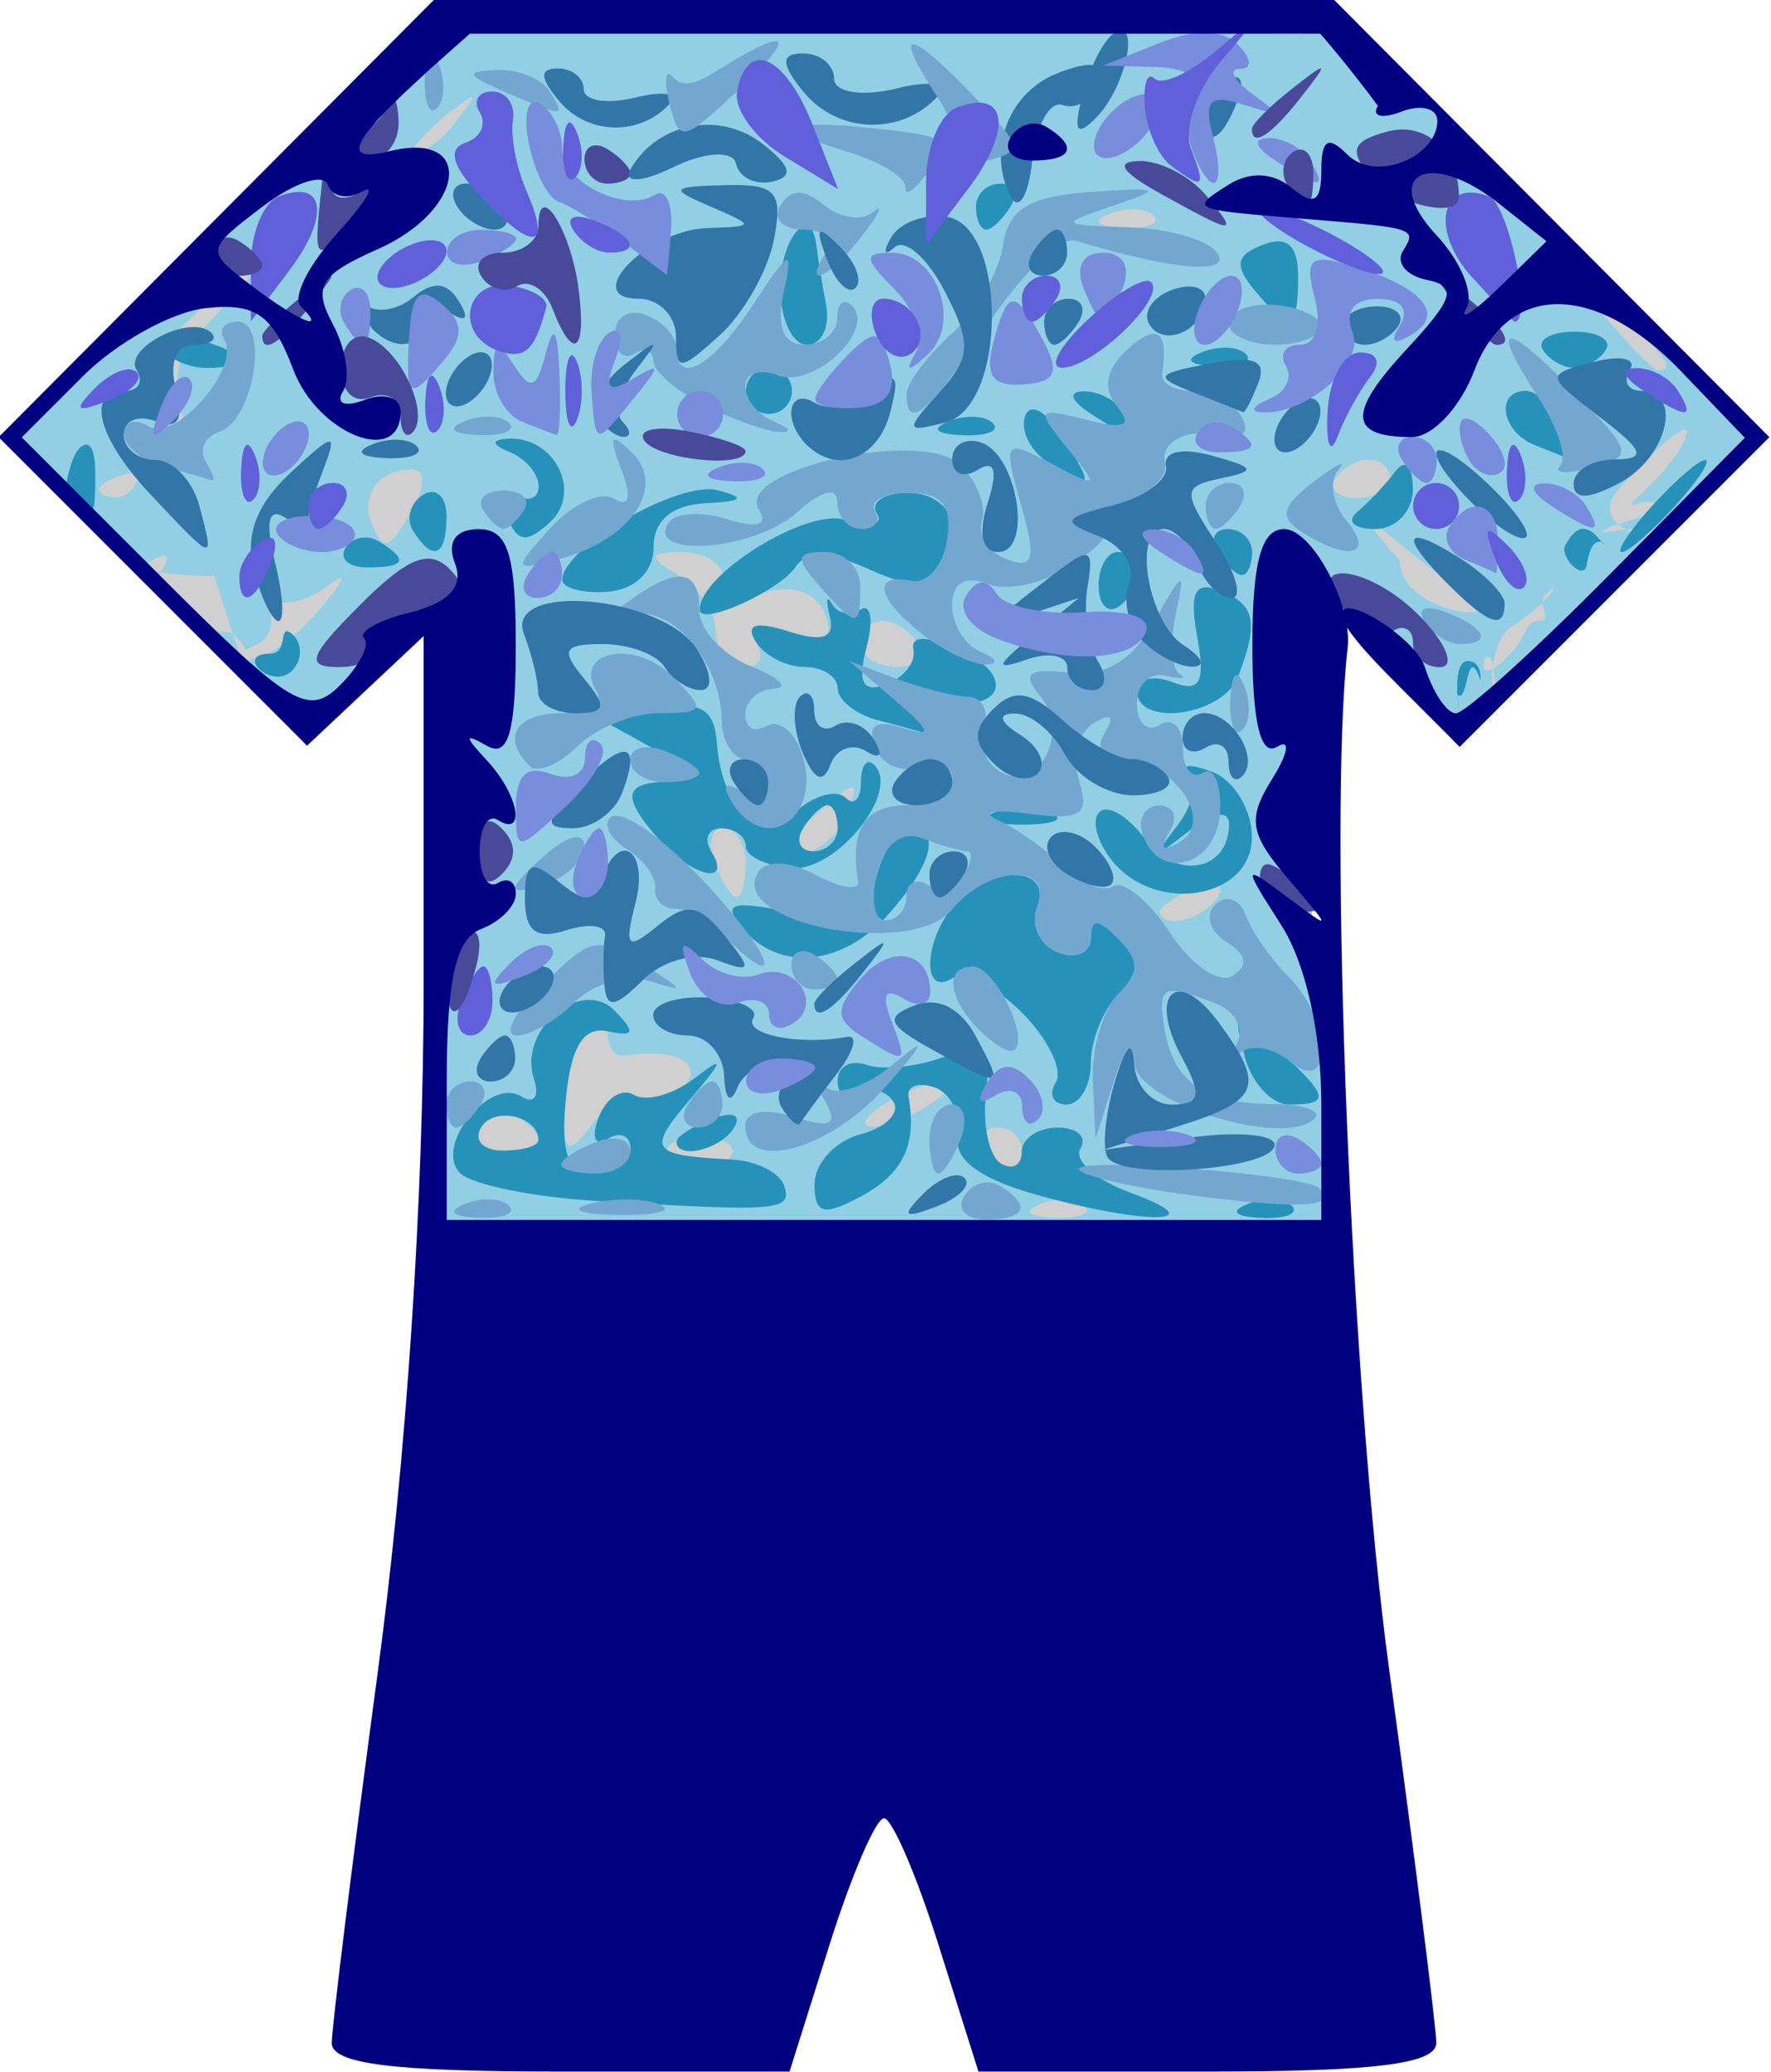 <?xml version="1.0" encoding="UTF-8"?>
<svg width="90.369mm" height="105.71mm" version="1.1" viewBox="0 0 90.369 105.71" xml:space="preserve" xmlns="http://www.w3.org/2000/svg"><defs><style>.cls-1,.cls-3{fill:#10416a;}.cls-1{stroke:#fff;stroke-miterlimit:10;stroke-width:11px;}.cls-2{fill:#fff;}</style></defs><g transform="translate(-26.218 -58.73)"><g transform="matrix(4.716 0 0 4.716 -708.63 -183.66)"><path d="m160.52 51.64s0.378-0.067 1.417-0.249c1.127 0.361 2.217 0.119 3.417 0.282 1.742 0.08 4.567 0.087 4.567 0.087s0.173-0.136 0.225-0.149c0.088-0.021 0.371 0.417 0.406 0.467 0.16 0.225 0.575 0.312 0.792 0.543 0.973 1.036 2.205 2.279 3.355 3.509-0.665 0.924-2.223 1.983-3.083 3.345-0.036 0.057-1.899-2.424-1.901-2.356-0.053 1.631 0.354 4.389 0.506 6.052 0.067 0.737-0.052 1.418-0.052 1.418l-9.649 8.82e-4 -0.115-6.312-1.262 1.186-3.088-3.337z" fill="#92cfe5" stroke-width=".099"/><path d="m167.08 64.419c0.18-0.072 0.395-0.063 0.477 0.02 0.083 0.083-0.064 0.142-0.327 0.131-0.29-0.012-0.349-0.071-0.15-0.15zm-4.029-0.524c-0.067-0.108 0.087-0.196 0.341-0.196 0.254 0 0.407 0.088 0.341 0.196-0.067 0.108-0.22 0.196-0.341 0.196-0.121 0-0.274-0.088-0.341-0.196zm3.453-0.053c-0.085-0.137-0.035-0.249 0.11-0.249 0.145 0 0.264 0.112 0.264 0.249s-0.049 0.249-0.11 0.249c-0.06 0-0.179-0.112-0.264-0.249zm-5.476-0.253c0.086-0.139 0.261-0.189 0.388-0.11 0.345 0.213 0.281 0.363-0.156 0.363-0.214 0-0.318-0.114-0.232-0.253zm0.877-0.293c-4e-3 -0.369 0.104-0.739 0.241-0.824s0.249-0.035 0.249 0.11 0.084 0.25 0.187 0.234c0.505-0.08 0.822 0.057 0.677 0.292-0.089 0.144-0.292 0.218-0.45 0.165s-0.425 0.081-0.592 0.298c-0.262 0.341-0.304 0.303-0.311-0.275zm3.478 0.048c0.205-0.133 0.486-0.241 0.623-0.241s0.081 0.109-0.125 0.241c-0.205 0.133-0.486 0.241-0.623 0.241-0.137 0-0.081-0.109 0.124-0.241zm2.988-2.09c0-0.054 0.174-0.165 0.386-0.246 0.222-0.085 0.322-0.043 0.234 0.098-0.146 0.237-0.621 0.35-0.621 0.148zm-4.821-0.525c-0.079-0.205-0.035-0.374 0.098-0.374 0.133 0 0.241 0.168 0.241 0.374s-0.044 0.374-0.098 0.374c-0.054 0-0.162-0.168-0.241-0.374zm0.837-0.219c0-0.052 0.171-0.236 0.379-0.409 0.317-0.263 0.354-0.248 0.222 0.094-0.134 0.349-0.602 0.594-0.602 0.315zm-5.819-2.126c0.172-0.069 0.238-0.257 0.147-0.416-0.091-0.16-0.074-0.207 0.038-0.105 0.112 0.102 0.382 0.047 0.6-0.12 0.243-0.187 0.213-0.089-0.078 0.251-0.261 0.306-0.597 0.547-0.747 0.536-0.156-0.011-0.139-0.074 0.04-0.146zm12.395-0.924-0.474-0.56 0.623 0.495c0.342 0.272 0.669 0.525 0.726 0.56 0.057 0.036-0.01 0.065-0.148 0.065-0.139 0-0.726-0.157-0.726-0.56zm-12.823 0.169s-0.93-0.011-0.706-0.149c0.191-0.118 0.245-0.088 0.141 0.08-0.164 0.265 0.246 0.667 0.689 0.674 0.124 0.002 0.254 0.2 0.289 0.44 0.083 0.566-0.413-1.045-0.413-1.045zm13.854 1.249c-0.079-0.128 2.5e-4 -0.587 0.173-0.696 0.402-0.251 0.59-0.565 0.367-0.342-0.092 0.092 0.1 0.266-0.06 0.272-0.16 0.006-0.128 0.155-0.285 0.328-0.577 0.635-0.195-0.468-0.195 0.438zm-8.384-0.391c-0.017-0.068-0.045-0.241-0.062-0.383-0.017-0.142-0.199-0.364-0.405-0.494-0.318-0.201-0.309-0.237 0.062-0.24 0.24-0.002 0.436 0.121 0.436 0.274s0.217 0.221 0.482 0.152c0.286-0.075 0.539 0.022 0.621 0.236 0.105 0.274 0.011 0.322-0.389 0.195-0.355-0.113-0.472-0.077-0.357 0.108 0.094 0.152 0.052 0.276-0.093 0.276-0.145 0-0.278-0.056-0.295-0.125zm1.525-0.125c0-0.137 0.105-0.249 0.234-0.249s0.304 0.112 0.388 0.249c0.085 0.137-0.021 0.249-0.234 0.249s-0.388-0.112-0.388-0.249zm8.662-1.212c0 0.125-0.852-0.029-0.453-0.475s0.725-0.715 0.725-0.597-0.221 0.415-0.492 0.66c-0.271 0.245 0.092 0.006 0.16 0.115 0.068 0.109-0.433 0.198-0.563 0.278-0.13 0.08 0.624-0.106 0.624 0.019zm-13.965-0.116c-0.079-0.206 0.018-0.436 0.214-0.511 0.401-0.154 0.454 0.056 0.14 0.553-0.171 0.27-0.237 0.262-0.354-0.042zm10.434-0.457c0.07-0.114 0.234-0.208 0.363-0.208 0.129 0 0.234 0.093 0.234 0.208 0 0.114-0.163 0.208-0.363 0.208s-0.305-0.093-0.234-0.208zm-12.808-0.004c-0.107-0.174-0.697 0.066-0.538 0.165 0.146 0.09 0.323 0.024 0.392-0.148 0.09-0.224 0.132-0.229 0.146-0.016 0.028 0.429 0.659 0.375 0.309 0.175zm0.206-1.51c0.465-0.479 0.901-0.872 0.969-0.872 0.069 0-0.256 0.392-0.72 0.872-0.465 0.479 0.158 1.401 0.089 1.401-0.069 0-0.803-0.921-0.338-1.401zm15.54-0.218-0.474-0.56 0.56 0.474c0.527 0.446 0.674 0.646 0.474 0.646-0.047 0-0.299-0.252-0.56-0.56zm-5.377-1.135c0.18-0.072 0.395-0.063 0.477 0.02 0.083 0.083-0.064 0.142-0.327 0.131-0.29-0.012-0.349-0.071-0.15-0.15zm-7.642-0.609c0.052-0.003 0.196-0.248 0.436-0.436 0.395-0.31 0.404-0.301 0.094 0.094-0.325 0.415-0.735 0.352-0.53 0.342z" fill="#d0d0d0" stroke-width=".249"/><path d="m162.27 64.388c-0.685-0.042-1.347-0.178-1.471-0.301-0.289-0.286 0.314-1.044 0.66-0.83 0.139 0.086 0.202 0.002 0.139-0.187-0.178-0.534 0.508-1.112 0.875-0.738 0.228 0.233 0.211 0.282-0.078 0.221-0.261-0.056-0.397 0.164-0.452 0.729-0.058 0.601 0.022 0.809 0.311 0.809 0.214 0 0.389-0.119 0.389-0.264 0-0.145-0.111-0.195-0.246-0.112-0.141 0.087-0.183-0.012-0.098-0.233 0.081-0.212 0.253-0.32 0.382-0.241 0.129 0.079 0.425-0.003 0.659-0.184 0.324-0.25 0.312-0.196-0.05 0.228-0.474 0.556-0.439 0.608 0.452 0.655 0.262 0.014 0.515 0.141 0.563 0.283 0.092 0.273-0.062 0.285-2.035 0.163zm-0.623-0.655c0-0.263-0.478-0.373-0.62-0.143-0.086 0.139 0.018 0.253 0.232 0.253 0.214 0 0.388-0.049 0.388-0.11zm2.988 0.469c0-0.223 0.223-0.464 0.495-0.535 0.272-0.071 0.433-0.231 0.356-0.354s-0.243-0.16-0.371-0.082-0.232 0.015-0.232-0.141 0.14-0.235 0.311-0.175 0.547 0.023 0.835-0.084c0.449-0.166 0.514-0.108 0.458 0.408-0.036 0.331 0.036 0.665 0.161 0.742 0.125 0.077 0.227 0.022 0.227-0.123 0-0.145 0.175-0.264 0.388-0.264 0.214 0 0.325 0.102 0.247 0.228-0.077 0.125 0.168 0.341 0.546 0.478 0.919 0.336 0.182 0.354-1.002 0.026-0.645-0.179-0.919-0.386-0.872-0.658 0.038-0.218-0.074-0.446-0.249-0.508-0.175-0.061-0.302-0.017-0.282 0.099 0.092 0.521-0.058 0.835-0.52 1.082-0.403 0.216-0.498 0.189-0.498-0.139zm4.685 0.218c0.18-0.072 0.395-0.063 0.477 0.02 0.083 0.083-0.064 0.142-0.327 0.131-0.29-0.012-0.349-0.071-0.15-0.15zm-6.179-0.675c0-0.054 0.174-0.165 0.386-0.246 0.222-0.085 0.322-0.043 0.234 0.098-0.146 0.237-0.621 0.35-0.621 0.148zm4.103-0.64c0.082-0.132-0.084-0.472-0.368-0.756-0.284-0.284-0.624-0.449-0.756-0.368-0.345 0.213-0.296-0.472 0.059-0.827 0.416-0.416 1.03-0.378 0.864 0.054-0.074 0.194 0.026 0.415 0.222 0.49 0.197 0.076 0.358 0.006 0.358-0.154 0-0.218 0.075-0.216 0.299 0.008 0.232 0.232 0.232 0.365 0 0.598-0.164 0.164-0.299 0.501-0.299 0.747s-0.119 0.448-0.264 0.448c-0.145 0-0.197-0.108-0.115-0.24zm2.044-0.281c-0.131-0.5-0.117-0.503 0.344-0.086 0.572 0.518 0.592 0.607 0.136 0.607-0.189 0-0.406-0.234-0.481-0.521zm-5.435-1.388c-0.223-0.269-0.126-0.302 0.516-0.173 0.669 0.134 0.813 0.076 0.931-0.374 0.076-0.293 0.238-0.532 0.359-0.532 0.347 0 0.258 0.378-0.216 0.919-0.501 0.572-1.192 0.641-1.591 0.16zm4.01-0.717c-0.171-0.206-0.238-0.448-0.148-0.537 0.089-0.089 0.312 0.042 0.496 0.293 0.33 0.451 0.907 0.347 0.907-0.164 0-0.158-0.176-0.127-0.436 0.077-0.386 0.302-0.4 0.296-0.127-0.055 0.17-0.218 0.229-0.476 0.132-0.573-0.097-0.097 0.016-0.103 0.251-0.013 0.235 0.09 0.428 0.408 0.428 0.706 0 0.66-1.026 0.841-1.503 0.266zm-4.909-0.237c-0.42-0.478-0.392-0.622 0.125-0.632 0.34-0.007 0.305-0.081-0.158-0.338l-0.594-0.329 0.607-0.116c0.469-0.09 0.615-0.005 0.644 0.375 0.054 0.722 0.468 1.053 0.884 0.707 0.19-0.157 0.418-0.212 0.509-0.122 0.09 0.09 0.164 0.014 0.164-0.168s0.065-0.267 0.145-0.187c0.287 0.287-0.406 1.152-0.892 1.115-0.274-0.021-0.498-0.126-0.498-0.234s-0.119-0.196-0.264-0.196c-0.039 0-0.071 0.008-0.096 0.023-0.066 0.04-0.076 0.126-0.014 0.226 0.233 0.376-0.205 0.28-0.56-0.123zm1.93-0.126c0-0.137-0.049-0.249-0.11-0.249-0.06 0-0.179 0.112-0.264 0.249-0.085 0.137-0.035 0.249 0.11 0.249 0.145 0 0.264-0.112 0.264-0.249zm1.681-0.165c0.171-0.069 0.451-0.069 0.623 0s0.031 0.126-0.311 0.126c-0.342 0-0.482-0.057-0.311-0.126zm-7.823-1.723c0.199 0 0.095-0.304 0.212-0.232 0.116 0.072 0.147 0.235 0.068 0.363-0.201 0.326-0.7-0.131-0.28-0.131zm6.578 0.72c-0.24-0.063-0.436-0.218-0.436-0.345s-0.161-0.231-0.359-0.231-0.436-0.124-0.529-0.276c-0.115-0.185 2e-3 -0.221 0.357-0.108 0.37 0.117 0.503 0.07 0.446-0.16-0.045-0.18-0.035-0.243 0.023-0.139 0.058 0.104 0.197 0.131 0.309 0.062s0.142 0.113 0.066 0.405c-0.101 0.386-0.043 0.497 0.21 0.405 0.192-0.07 0.325-0.24 0.296-0.379-0.034-0.16 0.165-0.15 0.541 0.028 0.632 0.298 0.343 0.724-0.32 0.47-0.244-0.094-0.312-0.042-0.195 0.148 0.099 0.16 0.145 0.278 0.103 0.262-0.042-0.016-0.273-0.08-0.513-0.143zm6.288-0.077s-0.087-0.561 0.091-0.563c0.163-0.002 0.14 0.208 0.14 0.208-0.154-0.433-0.129 0.274-0.25 0.153zm-3.486-0.241c0-0.133 0.173-0.175 0.384-0.094 0.3 0.115 0.359 0.007 0.268-0.491-0.087-0.478-0.027-0.604 0.239-0.502 0.389 0.149 0.431 0.34 0.203 0.934-0.162 0.423-1.094 0.553-1.094 0.153zm-4.731-0.877c0-0.386 1.161-1.104 1.574-0.973 0.264 0.084 0.419 0.053 0.343-0.07-0.076-0.122 0.079-0.222 0.342-0.222 0.276 0 0.48 0.171 0.48 0.403 0 0.618-0.241 0.728-0.914 0.421-0.412-0.188-0.671-0.197-0.784-0.027-0.177 0.265-1.04 0.653-1.04 0.468zm4.316-0.262c0-0.199 0.093-0.363 0.208-0.363 0.114 0 0.208 0.105 0.208 0.234s-0.093 0.292-0.208 0.363c-0.114 0.071-0.208-0.035-0.208-0.234zm5.05-0.439c0.072-0.116 0.175-0.289 0.363-0.068 0.176 0.207-0.055-0.202-0.131 0.28-0.031 0.197-0.304-0.095-0.232-0.212zm-10.853 0.372c0.016-0.354 1.268-1.072 1.68-0.964 0.314 0.082 0.279 0.12-0.132 0.141-0.361 0.019-0.56 0.187-0.56 0.474 0 0.267-0.2 0.46-0.498 0.483-0.274 0.021-0.495-0.04-0.49-0.134zm-2.345-0.341c0.072-0.116 0.235-0.147 0.363-0.068 0.326 0.201 0.289 0.28-0.131 0.28-0.199 0-0.304-0.095-0.232-0.212zm9.435 0.046c-0.085-0.137-0.035-0.249 0.11-0.249 0.145 0 0.264 0.112 0.264 0.249s-0.049 0.249-0.11 0.249c-0.06 0-0.179-0.112-0.264-0.249zm-8.705-0.232c-0.079-0.128-0.029-0.302 0.11-0.388 0.139-0.086 0.253 0.018 0.253 0.232 0 0.437-0.149 0.502-0.363 0.156zm1.011-0.166c-0.082-0.213-0.037-0.309 0.102-0.223 0.135 0.084 0.246 0.043 0.246-0.091 0-0.134-0.14-0.299-0.311-0.369-0.196-0.079-0.207-0.133-0.03-0.145 0.508-0.036 0.821 0.574 0.464 0.903-0.257 0.236-0.357 0.22-0.47-0.075zm12.395-0.1c0.248-0.274 0.507-0.498 0.575-0.498 0.069 0-0.078 0.224-0.326 0.498-0.248 0.274-0.507 0.498-0.575 0.498-0.069 0 0.078-0.224 0.326-0.498zm-17.154-0.257s0.051-0.32 0.167-0.392c0.116-0.072 0.144 0.117 0.144 0.316 0 0.42-0.033 0.354-0.033 0.354zm13.966 0.319c0.124-0.103 0.309-0.299 0.411-0.436 0.106-0.142 0.187-0.062 0.19 0.187 2e-3 0.242-0.181 0.436-0.411 0.436-0.228 0-0.314-0.084-0.19-0.187zm-3.348-0.535c-0.188-0.119-0.3-0.343-0.248-0.497 0.052-0.157 0.231-0.06 0.406 0.22 0.349 0.559 0.333 0.587-0.158 0.276zm5.26-0.19c-0.356-0.144-0.423-0.582-0.089-0.582 0.122 0 0.287 0.168 0.366 0.374 0.079 0.205 0.119 0.365 0.089 0.354-0.03-0.011-0.195-0.076-0.366-0.145zm-6.334-0.254c0.18-0.072 0.395-0.063 0.477 0.02 0.083 0.083-0.064 0.142-0.327 0.131-0.29-0.012-0.349-0.071-0.15-0.15zm1.541-0.079c-0.224-0.145-0.255-0.243-0.077-0.245 0.163-0.002 0.366 0.108 0.45 0.245 0.191 0.309 0.105 0.309-0.374 0zm-3.735-0.249c0-0.137 0.112-0.249 0.249-0.249s0.249 0.112 0.249 0.249-0.112 0.249-0.249 0.249-0.249-0.112-0.249-0.249zm-6.336-0.475c-0.077-0.124 0.085-0.167 0.359-0.095 0.581 0.152 0.655 0.321 0.14 0.321-0.197 0-0.422-0.102-0.498-0.226zm11.269 0.056c0.18-0.072 0.395-0.063 0.477 0.02 0.083 0.083-0.064 0.142-0.327 0.131-0.29-0.012-0.349-0.071-0.15-0.15zm3.69-0.026c-0.067-0.108 0.087-0.196 0.341-0.196 0.254 0 0.407 0.088 0.341 0.196-0.067 0.108-0.22 0.196-0.341 0.196-0.121 0-0.274-0.088-0.341-0.196zm-8.251-0.676c0-0.546 0.343-0.926 0.393-0.436 0.011 0.103 0.057 0.383 0.102 0.623 0.046 0.24-0.047 0.436-0.206 0.436-0.159 0-0.289-0.28-0.289-0.623zm5.129 0.029c-0.22-0.266-0.199-0.378 0.094-0.49 0.261-0.1 0.38 0.007 0.38 0.344 0 0.581-0.09 0.608-0.474 0.146zm-3.012-0.901c0-0.137 0.119-0.249 0.264-0.249s0.194 0.112 0.11 0.249c-0.085 0.137-0.203 0.249-0.264 0.249-0.06 0-0.11-0.112-0.11-0.249z" fill="#2692b9" stroke-width=".249"/><path d="m160.85 64.419c0.18-0.072 0.395-0.063 0.477 0.02 0.083 0.083-0.064 0.142-0.327 0.131-0.29-0.012-0.349-0.071-0.15-0.15zm1.359-0.003c0.242-0.063 0.578-0.059 0.747 0.009 0.169 0.068-0.03 0.12-0.441 0.115-0.411-0.005-0.549-0.061-0.307-0.124zm4.044-0.081c0.086-0.139 0.261-0.189 0.388-0.11 0.345 0.213 0.281 0.363-0.156 0.363-0.214 0-0.318-0.114-0.232-0.253zm2.56 0.005c-0.645-0.08-1.236-0.209-1.313-0.286-0.152-0.152 2.417 0.04 2.589 0.193 0.228 0.204-0.159 0.232-1.276 0.093zm-6.921-0.347c0-0.054 0.168-0.162 0.374-0.241 0.205-0.079 0.374-0.035 0.374 0.098 0 0.133-0.168 0.241-0.374 0.241s-0.374-0.044-0.374-0.098zm3.984-0.276c0-0.205 0.109-0.374 0.241-0.374s0.177 0.168 0.098 0.374-0.187 0.374-0.241 0.374c-0.054 0-0.098-0.168-0.098-0.374zm-1.992-0.141c0-0.158 0.215-0.197 0.529-0.098 0.403 0.128 0.482 0.087 0.334-0.17-0.108-0.186-0.103-0.254 0.011-0.151 0.114 0.103 0.44-0.008 0.725-0.247 0.377-0.317 0.354-0.249-0.086 0.248-0.598 0.677-1.513 0.929-1.513 0.417zm-3.237-0.232c0-0.137 0.119-0.249 0.264-0.249 0.145 0 0.194 0.112 0.11 0.249-0.085 0.137-0.203 0.249-0.264 0.249-0.06 0-0.11-0.112-0.11-0.249zm2.615 0c0.085-0.137 0.203-0.249 0.264-0.249 0.06 0 0.11 0.112 0.11 0.249s-0.119 0.249-0.264 0.249c-0.145 0-0.194-0.112-0.11-0.249zm4.383-0.261c-0.014-0.349 0.11-0.769 0.274-0.934 0.232-0.232 0.232-0.365 0-0.598-0.224-0.224-0.299-0.225-0.299-0.008 0 0.108-0.073 0.175-0.181 0.183-0.052 0.004-0.112-5e-3 -0.176-0.03-0.197-0.076-0.297-0.296-0.222-0.49 0.184-0.479-0.519-0.455-0.923 0.032-0.44 0.53-2.436 0.147-2.096-0.402 0.087-0.141 0.335-0.13 0.63 0.028 0.268 0.143 0.472 0.172 0.453 0.063-0.093-0.557 0.075-0.82 0.524-0.82 0.274 0 0.498-0.124 0.498-0.276s-0.159-0.215-0.353-0.14c-0.194 0.074-0.413-0.02-0.485-0.21-0.09-0.236 2e-3 -0.303 0.291-0.213 0.338 0.106 0.323 0.046-0.075-0.295l-0.498-0.427 0.498 0.188c0.274 0.103 0.627 0.193 0.786 0.2 0.158 0.006 0.235 0.15 0.17 0.319-0.065 0.169 0.015 0.389 0.176 0.488 0.409 0.253 0.77-0.413 0.44-0.811-0.208-0.25-0.138-0.308 0.31-0.257 0.399 0.045 0.686-0.128 0.925-0.557 0.313-0.562 0.336-0.569 0.229-0.074-0.065 0.302-0.046 0.591 0.042 0.644 0.088 0.053 0.02 0.061-0.151 0.02-0.171-0.042-0.311 0.095-0.311 0.305 0 0.209 0.112 0.311 0.249 0.227 0.137-0.085 0.249 0.027 0.249 0.249s0.097 0.343 0.215 0.27c0.118-0.073 0.202 0.117 0.187 0.421-0.03 0.586-0.662 0.77-0.837 0.243-0.057-0.171 0.024-0.311 0.181-0.311 0.156 0 0.205 0.129 0.107 0.287-0.113 0.182-0.068 0.22 0.122 0.102 0.376-0.232-0.098-0.888-0.641-0.888-0.207 0-0.283-0.121-0.18-0.287 0.112-0.182 0.068-0.22-0.12-0.104-0.164 0.101-0.234 0.384-0.157 0.628 0.116 0.365 0.019 0.427-0.55 0.351-0.38-0.051-0.525-0.018-0.322 0.073 0.203 0.091 0.52 0.317 0.705 0.501 0.185 0.185 0.427 0.28 0.537 0.211s0.387 0.158 0.613 0.504 0.531 0.555 0.676 0.465c0.177-0.109 0.155-0.232-0.066-0.368-0.182-0.112-0.235-0.294-0.117-0.405 0.117-0.11 0.264-0.058 0.326 0.115 0.062 0.174 0.271 0.474 0.464 0.667 0.472 0.472 0.488 1.308 0.017 0.918-0.184-0.153-0.426-0.194-0.538-0.093s-0.13 0.056-0.041-0.101c0.09-0.157-0.014-0.353-0.229-0.436-0.577-0.221-0.63-0.194-0.549 0.285 0.096 0.569 0.433 0.801 1.173 0.805 0.331 0.002 0.532 0.073 0.447 0.158-0.322 0.322-1.921-0.172-1.946-0.601-0.016-0.269-0.098-0.196-0.224 0.198l-0.199 0.623zm-2.017-1.994c0-0.145 0.104-0.199 0.232-0.12 0.127 0.079 0.302 0.029 0.388-0.11 0.086-0.139 0.103-0.253 0.038-0.253-0.065 0-0.281-0.062-0.48-0.139-0.226-0.087-0.411 0.054-0.495 0.374-0.074 0.282-0.032 0.512 0.092 0.512 0.124 0 0.226-0.119 0.226-0.264zm0.793 1.455c-0.349-0.349-0.385-0.693-0.072-0.693 0.228 0 0.604 0.751 0.452 0.903-0.047 0.047-0.217-0.048-0.379-0.21zm-4.777-0.444c0.59-0.59 0.631-0.598 1.188-0.24 0.404 0.26 0.404 0.269 2e-3 0.145-0.236-0.073-0.592 0.031-0.792 0.23-0.2 0.2-0.483 0.363-0.63 0.363-0.147 0-0.043-0.224 0.231-0.498zm2.739-0.264c0-0.145 0.112-0.194 0.249-0.11s0.249 0.203 0.249 0.264-0.112 0.11-0.249 0.11-0.249-0.119-0.249-0.264zm-0.71-0.297c-0.171-0.171-0.418-0.311-0.548-0.311-0.13 0-0.227-0.1-0.215-0.221s-0.125-0.312-0.304-0.422c-0.179-0.111-0.262-0.264-0.186-0.341 0.147-0.147 0.854 0.432 1.433 1.171 0.394 0.503 0.278 0.583-0.18 0.125zm-2.279-0.538c0-0.047 0.168-0.226 0.374-0.396 0.215-0.179 0.374-0.203 0.374-0.057 0 0.139-0.168 0.317-0.374 0.396-0.205 0.079-0.374 0.105-0.374 0.057zm2.342-0.933c-0.11-0.178-0.068-0.22 0.11-0.11 0.158 0.098 0.287 0.059 0.287-0.086s-0.112-0.264-0.249-0.264-0.253-0.196-0.257-0.436c-0.011-0.628-0.553-1.244-0.988-1.123-0.332 0.092-0.332 0.074 0-0.161 0.521-0.369 0.747-0.336 0.747 0.11 0 0.21 0.252 0.483 0.56 0.607s0.42 0.232 0.249 0.241c-0.171 0.009-0.311 0.134-0.311 0.28s0.1 0.202 0.223 0.126 0.291 0.04 0.374 0.257c0.269 0.701-0.364 1.177-0.746 0.56zm-2.188-0.388c-0.308-0.308-0.143-0.569 0.359-0.569 0.282 0 0.448-0.104 0.369-0.232-0.268-0.434 0.409-0.576 0.814-0.171 0.371 0.371 0.361 0.403-0.131 0.403-0.293 0-0.696 0.163-0.895 0.362s-0.431 0.292-0.516 0.208zm1.091-0.063c0-0.133 0.168-0.177 0.374-0.098 0.205 0.079 0.374 0.187 0.374 0.241 0 0.054-0.168 0.098-0.374 0.098s-0.374-0.109-0.374-0.241zm6.494-0.651c0.012-0.29 0.071-0.349 0.15-0.15 0.072 0.18 0.063 0.395-0.02 0.477s-0.142-0.064-0.131-0.327zm-3.319-0.699c-0.506-0.384-0.571-0.677-0.13-0.587 0.168 0.034 0.341-0.166 0.384-0.445 0.057-0.365-0.059-0.507-0.412-0.507-0.27 0-0.436 0.088-0.369 0.196s2e-3 0.196-0.143 0.196c-0.145 0-0.264-0.129-0.264-0.288 0-0.175-0.173-0.131-0.443 0.113-0.446 0.403-1.625 0.499-1.387 0.113 0.07-0.114 0.357-0.135 0.636-0.046 0.327 0.104 0.45 0.067 0.345-0.103-0.266-0.431 1.78-0.884 2.182-0.483 0.179 0.179 0.283 0.45 0.232 0.603-0.051 0.153 0.07 0.341 0.269 0.417 0.293 0.112 0.322-9.96e-4 0.153-0.591-0.199-0.694-0.182-0.716 0.333-0.441 0.507 0.27 0.518 0.259 0.169-0.168-0.346-0.423-0.33-0.446 0.201-0.309 0.42 0.108 0.51 0.07 0.336-0.144-0.157-0.192-0.12-0.401 0.11-0.613 0.321-0.296 0.452-0.207 0.378 0.259-0.016 0.103 0.132 0.187 0.329 0.187 0.197 0 0.43 0.115 0.517 0.255 0.087 0.14 0.065 0.239-0.048 0.22-0.499-0.087-0.823 0.046-0.766 0.313 0.034 0.159-0.218 0.372-0.56 0.473s-0.458 0.195-0.256 0.209c0.26 0.018 0.211 0.134-0.167 0.398-0.293 0.205-0.71 0.305-0.927 0.222-0.253-0.097-0.394-0.015-0.394 0.228 0 0.209 0.14 0.436 0.311 0.505s0.199 0.131 0.062 0.137c-0.137 0.006-0.445-0.137-0.685-0.319zm5.418-0.149c-0.087-0.141 0.013-0.183 0.234-0.098 0.431 0.166 0.51 0.344 0.152 0.344-0.129 0-0.303-0.111-0.386-0.246zm-6.548-0.386c-0.265-0.301-0.254-0.364 0.062-0.364 0.211 0 0.383 0.168 0.383 0.374 0 0.454-0.037 0.453-0.446-0.009zm-2.906-0.625c0.236-0.261 0.546-0.403 0.688-0.315 0.165 0.102 0.192-0.013 0.076-0.317-0.142-0.374-0.116-0.412 0.121-0.176 0.375 0.372-0.027 0.946-0.803 1.149-0.49 0.128-0.493 0.113-0.083-0.341zm8.133 0.048c-0.253-0.16-0.226-0.28 0.125-0.548 0.246-0.189 0.364-0.245 0.263-0.125-0.102 0.12-0.06 0.368 0.093 0.552 0.307 0.37 0.024 0.441-0.48 0.122zm-8.865-0.244c-0.07-0.114 0.03-0.208 0.223-0.208 0.193 0 0.294 0.093 0.223 0.208-0.07 0.114-0.171 0.208-0.223 0.208-0.052 0-0.153-0.093-0.223-0.208zm7.819-0.042c0-0.137 0.119-0.249 0.264-0.249 0.145 0 0.194 0.112 0.11 0.249-0.085 0.137-0.203 0.249-0.264 0.249s-0.11-0.112-0.11-0.249zm-11.268-0.421c-0.24-0.063-0.436-0.224-0.436-0.359s0.12-0.172 0.266-0.081c0.293 0.181 1.005-0.639 0.818-0.941-0.064-0.104 8.4e-4 -0.19 0.145-0.19 0.35 0 0.175 1.068-0.195 1.191-0.16 0.053-0.227 0.199-0.149 0.324 0.077 0.125 0.106 0.215 0.064 0.199-0.042-0.016-0.273-0.08-0.513-0.143zm15.104-0.012c0.083-0.083-0.027-0.421-0.244-0.752-0.539-0.823-0.361-0.834 0.419-0.026 0.613 0.635 0.622 0.68 0.162 0.8-0.268 0.07-0.419 0.06-0.337-0.023zm-11.851-0.484c0.18-0.072 0.395-0.063 0.477 0.02 0.083 0.083-0.064 0.142-0.327 0.131-0.29-0.012-0.349-0.071-0.15-0.15zm2.599-0.169c-0.308-0.153-0.56-0.37-0.56-0.482s-0.093-0.147-0.208-0.076c-0.114 0.071-0.208-0.024-0.208-0.211s0.149-0.281 0.332-0.211c0.183 0.07 0.332 0.227 0.332 0.35 0 0.43 0.387 0.215 0.832-0.462 0.4-0.609 0.437-0.623 0.33-0.125-0.08 0.372-2e-3 0.56 0.23 0.56 0.193 0 0.35-0.131 0.35-0.291 0-0.16 0.072-0.219 0.16-0.131 0.262 0.262-0.416 0.901-0.801 0.753-0.195-0.075-0.355-0.022-0.355 0.119s0.14 0.311 0.311 0.381 0.199 0.121 0.062 0.115c-0.137-6e-3 -0.501-0.136-0.809-0.288zm2.179-0.121c0-0.116 0.218-0.408 0.484-0.649s0.518-0.672 0.56-0.957c0.058-0.397 0.28-0.534 0.948-0.582 0.763-0.055 0.794-0.037 0.249 0.147-0.599 0.202-0.593 0.211 0.172 0.235 0.437 0.014 0.867 0.141 0.955 0.284 0.144 0.234-0.5 0.175-1.54-0.139-0.159-0.048-0.581 0.354-0.937 0.892-0.639 0.965-0.89 1.183-0.89 0.769zm3.486-0.77c0-0.128 0.224-0.217 0.498-0.196s0.498 0.126 0.498 0.234c0 0.108-0.224 0.196-0.498 0.196s-0.498-0.105-0.498-0.234zm-4.358-0.763c0.085-0.137-0.027-0.249-0.249-0.249-0.222 0-0.33-0.117-0.242-0.261 0.112-0.181 0.257-0.182 0.473-0.002 0.172 0.142 0.41 0.176 0.53 0.074 0.12-0.102 0.068 0.011-0.116 0.251-0.355 0.464-0.656 0.605-0.397 0.187zm-4.338-1.888c0.012-0.29 0.071-0.349 0.15-0.15 0.072 0.18 0.063 0.395-0.02 0.477-0.083 0.083-0.142-0.064-0.131-0.327zm0.852 0.145c-0.406-0.174-0.42-0.217-0.077-0.232 0.232-0.01 0.49 0.095 0.575 0.232 0.177 0.286 0.168 0.286-0.498 0z" fill="#73a7d0" stroke-width=".249"/><path d="m165.81 64.31c0.169-0.17 0.37-0.247 0.447-0.17 0.077 0.077-0.061 0.216-0.307 0.309-0.355 0.135-0.384 0.107-0.139-0.139zm1.992-0.398c-0.057-0.106-0.021-0.473 0.081-0.816 0.12-0.403 0.194-0.469 0.21-0.187 0.014 0.24 0.197 0.436 0.407 0.436 0.31 0 0.33-0.098 0.104-0.519-0.369-0.689-0.045-0.982 0.405-0.366 0.508 0.695 0.449 0.842-0.456 1.125l-0.809 0.253 0.934-0.133c0.514-0.073 0.934-0.039 0.934 0.076 0 0.268-1.671 0.389-1.81 0.131zm-3.521-0.529c-0.083-0.134-0.01-0.301 0.162-0.37 0.197-0.079 0.159-0.133-0.102-0.146-0.228-0.011-0.472 0.12-0.541 0.292-0.075 0.186-0.134 0.136-0.145-0.125-0.011-0.24-0.188-0.436-0.393-0.436s-0.374-0.1-0.374-0.223 0.269-0.207 0.599-0.187c0.329 0.02 0.547 0.12 0.483 0.223-0.108 0.176 0.508 0.298 1.015 0.202 0.126-0.024 0.074 0.159-0.116 0.406-0.19 0.247-0.366 0.485-0.391 0.529-0.025 0.043-0.113-0.031-0.197-0.166zm-3.261-0.536c0.085-0.137 0.203-0.249 0.264-0.249s0.11 0.112 0.11 0.249-0.119 0.249-0.264 0.249c-0.145 0-0.194-0.112-0.11-0.249zm4.889-0.095c-0.489-0.271-0.521-0.353-0.191-0.48 0.251-0.096 0.496 0.028 0.661 0.336 0.305 0.57 0.301 0.572-0.47 0.144zm-4.64-0.652c0.085-0.137 0.266-0.249 0.403-0.249s0.18 0.112 0.095 0.249c-0.085 0.137-0.266 0.249-0.403 0.249s-0.18-0.112-0.095-0.249zm1.091-0.044c-0.016-0.181-0.013-0.422 6e-3 -0.535 0.02-0.113-0.167-0.141-0.415-0.062-0.33 0.105-0.451 0.013-0.451-0.341 0-0.394 0.068-0.428 0.361-0.187 0.281 0.232 0.384 0.229 0.465-0.014 0.186-0.554 0.519-0.33 0.37 0.249-0.124 0.481-0.09 0.516 0.239 0.246 0.315-0.258 0.446-0.238 0.728 0.109 0.302 0.371 0.291 0.403-0.084 0.263-0.245-0.092-0.592 0.003-0.809 0.22-0.294 0.294-0.387 0.306-0.41 0.052zm2.271 0.199c0-0.052 0.196-0.248 0.436-0.436 0.395-0.31 0.404-0.301 0.094 0.094-0.325 0.415-0.53 0.547-0.53 0.342zm1.245-1.4c0-0.137 0.119-0.249 0.264-0.249s0.194 0.112 0.11 0.249c-0.085 0.137-0.203 0.249-0.264 0.249s-0.11-0.112-0.11-0.249zm1.494 0c-0.198-0.122-0.276-0.305-0.175-0.406s0.314-0.053 0.474 0.107c0.16 0.16 0.239 0.342 0.175 0.406-0.063 0.063-0.277 0.015-0.474-0.107zm-5.292-0.955c0.497-0.52 0.69-0.491 0.474 0.072-0.081 0.211-0.319 0.384-0.529 0.384-0.323 0-0.314-0.07 0.054-0.457zm1.681-0.042c-0.085-0.137-0.035-0.249 0.11-0.249 0.145 0 0.264 0.112 0.264 0.249s-0.049 0.249-0.11 0.249c-0.06 0-0.179-0.112-0.264-0.249zm1.743 0c0.085-0.137 0.259-0.249 0.388-0.249s0.234 0.112 0.234 0.249-0.175 0.249-0.388 0.249c-0.214 0-0.319-0.112-0.234-0.249zm1.839-0.302c-0.131-0.245-0.374-0.443-0.54-0.441-0.193 0.002-0.17 0.088 0.064 0.235 0.201 0.127 0.284 0.314 0.183 0.415-0.101 0.101-0.316 0.051-0.478-0.111-0.226-0.226-0.226-0.363-2e-3 -0.588 0.225-0.225 0.401-0.196 0.754 0.125 0.254 0.23 0.586 0.417 0.738 0.417 0.152 0 0.331 0.088 0.398 0.196 0.067 0.108-0.104 0.196-0.379 0.196-0.275 0-0.607-0.2-0.738-0.445zm-2.837-0.02c-0.101-0.246-0.114-0.516-0.029-0.602 0.085-0.085 0.155-0.018 0.155 0.15s0.104 0.241 0.232 0.162 0.313-0.012 0.412 0.148c0.107 0.174 0.073 0.225-0.086 0.127-0.146-0.09-0.319-0.024-0.383 0.148-0.079 0.211-0.176 0.168-0.301-0.134zm4.609 0.1c0-0.168-0.112-0.236-0.249-0.151-0.137 0.085-0.249 0.035-0.249-0.11s0.105-0.264 0.234-0.264c0.307 0 0.604 0.489 0.413 0.681-0.082 0.082-0.149 0.012-0.149-0.156zm-7.471-0.753c0-0.126-0.068-0.407-0.152-0.625-0.221-0.575 1.508-0.42 1.876 0.168 0.156 0.25 0.172 0.436 0.036 0.436-0.13 0-0.306-0.112-0.39-0.249-0.085-0.137-0.385-0.249-0.668-0.249-0.428 0-0.462 0.062-0.204 0.374 0.254 0.306 0.237 0.374-0.094 0.374-0.222 0-0.404-0.103-0.404-0.229zm5.727-0.262c0-0.133-0.196-0.174-0.436-0.091-0.356 0.123-0.345 0.076 0.062-0.257l0.498-0.408-0.498 0.165c-0.528 0.175-0.514 0.148 0.211-0.409 0.413-0.318 0.452-0.304 0.38 0.133-0.044 0.268 8e-3 0.626 0.115 0.798 0.11 0.176 0.081 0.311-0.069 0.311-0.145 0-0.264-0.109-0.264-0.241zm0.816-0.287c-0.154-0.154-0.22-0.433-0.148-0.62 0.072-0.189-0.075-0.42-0.331-0.518-0.408-0.157-0.389-0.196 0.161-0.335 0.342-0.087 0.598-0.277 0.569-0.422-0.032-0.157 0.169-0.203 0.498-0.113 0.471 0.129 0.486 0.165 0.101 0.245-0.418 0.087-0.422 0.137-0.057 0.695 0.217 0.331 0.291 0.601 0.166 0.601-0.125 0-0.293-0.168-0.371-0.374-0.079-0.205-0.24-0.374-0.359-0.374-0.347 0-0.172 1.015 0.217 1.261 0.196 0.124 0.238 0.227 0.095 0.229-0.144 0.002-0.387-0.122-0.541-0.276zm-9.618-0.769c-0.098-0.375 0.027-0.71 0.392-1.05 0.475-0.442 0.516-0.448 0.364-0.051-0.095 0.246-0.172 0.501-0.172 0.566 0 0.065-0.117 0.047-0.259-0.041-0.168-0.104-0.202 0.066-0.098 0.483 0.089 0.354 0.106 0.643 0.039 0.643-0.067 0-0.187-0.248-0.266-0.551zm12.928 0.159c-0.538-0.538-0.49-0.671 0.107-0.298 0.274 0.171 0.498 0.396 0.498 0.5 0 0.287-0.173 0.229-0.605-0.202zm-14.025-0.955c-0.597-0.63-0.73-1.143-0.297-1.143 0.145 0 0.202-0.1 0.126-0.223-0.15-0.243 0.596-0.618 0.808-0.405 0.072 0.072-0.013 0.13-0.189 0.13-0.193 0-0.27 0.19-0.194 0.479 0.088 0.336 0.022 0.44-0.22 0.347-0.19-0.073-0.345-0.009-0.345 0.143 0 0.152 0.155 0.276 0.344 0.276 0.189 0 0.403 0.224 0.475 0.498 0.161 0.614 0.173 0.617-0.508-0.102zm9.037 0.07c0.113-0.356 0.078-0.473-0.108-0.359-0.152 0.094-0.276 0.042-0.276-0.114s0.14-0.238 0.311-0.182c0.398 0.131 0.564 1.184 0.187 1.184-0.175 0-0.219-0.201-0.115-0.529zm5.282 0.04c-0.634-0.618-0.535-0.868 0.106-0.271 0.298 0.278 0.494 0.548 0.436 0.6-0.059 0.052-0.302-0.096-0.542-0.33zm1.058-0.249c0-0.142 0.196-0.26 0.436-0.263 0.36-0.005 0.332-0.085-0.156-0.461-0.59-0.454-0.59-0.456-0.062-0.594 0.292-0.076 0.467-0.037 0.39 0.087-0.077 0.124-0.021 0.226 0.124 0.226 0.455 0 0.287 0.717-0.234 0.996-0.338 0.181-0.498 0.184-0.498 0.009zm-12.996-0.428c0.18-0.072 0.395-0.063 0.477 0.02 0.083 0.083-0.064 0.142-0.327 0.131-0.29-0.012-0.349-0.071-0.15-0.15zm4.695 0.004c-0.266-0.266-0.191-0.626 0.094-0.45 0.143 0.088 0.414 0.033 0.603-0.124 0.277-0.23 0.317-0.186 0.209 0.228-0.132 0.503-0.578 0.674-0.906 0.346zm5.063-0.054c0-0.137 0.112-0.318 0.249-0.403 0.137-0.085 0.249-0.042 0.249 0.095s-0.112 0.318-0.249 0.403c-0.137 0.085-0.249 0.042-0.249-0.095zm-7.329-0.25c-0.075-0.121 0.058-0.374 0.297-0.56 0.383-0.3 0.397-0.293 0.124 0.057-0.17 0.218-0.235 0.47-0.145 0.56 0.09 0.09 0.096 0.164 0.013 0.164-0.083 0-0.213-0.099-0.288-0.221zm3.7-0.257c0.348-0.385 0.356-0.53 0.061-1.099-0.187-0.361-0.431-0.574-0.543-0.473-0.111 0.101-0.128 0.053-0.037-0.106 0.091-0.159 0.361-0.26 0.6-0.225 0.659 0.097 0.654 2.05-6e-3 2.223-0.442 0.116-0.447 0.092-0.075-0.319zm-5.336 0.009c0-0.137 0.112-0.318 0.249-0.403 0.137-0.085 0.249-0.042 0.249 0.095s-0.112 0.318-0.249 0.403c-0.137 0.085-0.249 0.042-0.249-0.095zm8.1-0.007c-0.445-0.174-0.43-0.204 0.164-0.317 0.479-0.092 0.621-0.035 0.527 0.209-0.071 0.184-0.144 0.327-0.164 0.317-0.02-0.01-0.257-0.104-0.527-0.209zm-5.61-0.606c0-0.227-0.182-0.412-0.404-0.412-0.634 0 0.09-0.743 0.746-0.765 0.517-0.017 0.518-0.023 0.032-0.232-0.45-0.193-0.435-0.216 0.152-0.232 0.558-0.015 0.634 0.068 0.534 0.59-0.064 0.334-0.328 0.8-0.588 1.035-0.433 0.392-0.472 0.393-0.472 0.015zm-3.387-0.225c-0.099-0.171-0.087-0.228 0.025-0.127 0.112 0.102 0.344 0.068 0.516-0.074 0.219-0.182 0.367-0.17 0.497 0.041 0.117 0.19 0.08 0.235-0.102 0.122-0.158-0.098-0.287-0.059-0.287 0.086 0 0.363-0.429 0.332-0.648-0.048zm7.371 0.062c0-0.137 0.119-0.249 0.264-0.249 0.145 0 0.194 0.112 0.11 0.249-0.085 0.137-0.203 0.249-0.264 0.249-0.06 0-0.11-0.112-0.11-0.249zm1.139 0.03c-0.077-0.125 0.027-0.291 0.232-0.37 0.205-0.079 0.372-0.041 0.372 0.084 0 0.338-0.443 0.547-0.604 0.286zm2.098 0.011c0-0.114 0.163-0.208 0.363-0.208 0.199 0 0.305 0.093 0.234 0.208-0.07 0.114-0.234 0.208-0.363 0.208s-0.234-0.093-0.234-0.208zm-5.587-0.716c-0.135-0.355-0.107-0.384 0.139-0.139 0.17 0.169 0.247 0.37 0.17 0.447-0.077 0.077-0.216-0.062-0.309-0.307zm2.225-0.073c0.085-0.137 0.203-0.249 0.264-0.249s0.11 0.112 0.11 0.249-0.119 0.249-0.264 0.249c-0.145 0-0.194-0.112-0.11-0.249zm-6.226-0.498c-0.085-0.137-0.042-0.249 0.095-0.249 0.137 0 0.318 0.112 0.403 0.249 0.085 0.137 0.042 0.249-0.095 0.249-0.137 0-0.318-0.112-0.403-0.249zm1.101-1.144c-0.209-0.252-0.212-0.35-0.011-0.35 0.154 0 0.28 0.102 0.28 0.226s0.252 0.164 0.56 0.088c0.308-0.076 0.473-0.043 0.366 0.072-0.324 0.351-0.888 0.334-1.195-0.036zm5.667-0.069c0.077-0.296 0.229-0.593 0.338-0.66 0.295-0.182 0.13 0.589-0.196 0.915-0.21 0.21-0.247 0.145-0.142-0.255zm1.326 0.232c0-0.129 0.111-0.303 0.246-0.386 0.141-0.087 0.183 0.013 0.098 0.234-0.166 0.431-0.344 0.51-0.344 0.152z" fill="#3276a8" stroke-width=".249"/><path d="m169.62 63.828c0-0.145 0.112-0.194 0.249-0.11s0.249 0.203 0.249 0.264-0.112 0.11-0.249 0.11-0.249-0.119-0.249-0.264zm-1.556-0.15c0.171-0.069 0.451-0.069 0.623 0 0.171 0.069 0.031 0.126-0.311 0.126-0.342 0-0.482-0.057-0.311-0.126zm-1.183-0.306c0-0.168-0.129-0.225-0.287-0.128-0.185 0.115-0.22 0.068-0.096-0.132 0.136-0.22 0.268-0.232 0.458-0.043 0.147 0.147 0.19 0.343 0.096 0.437s-0.17 0.033-0.17-0.135zm-2.988-0.284c0-0.133 0.168-0.241 0.374-0.241s0.374 0.044 0.374 0.098-0.168 0.162-0.374 0.241-0.374 0.035-0.374-0.098zm1.261-0.475c-0.295-0.187-0.301-0.294-0.034-0.616 0.329-0.396 0.765-0.321 0.765 0.132 0 0.137-0.131 0.168-0.291 0.069-0.196-0.121-0.239-0.044-0.132 0.234 0.183 0.478 0.172 0.484-0.307 0.181zm-1.012-0.242c0-0.141-0.154-0.197-0.341-0.125s-0.419-0.072-0.513-0.319c-0.131-0.345-0.103-0.382 0.123-0.158 0.162 0.161 0.437 0.237 0.612 0.17 0.393-0.151 0.721 0.317 0.372 0.532-0.139 0.086-0.253 0.041-0.253-0.099zm-2.806-0.551c0.169-0.17 0.37-0.247 0.447-0.17 0.077 0.077-0.061 0.216-0.307 0.309-0.355 0.135-0.384 0.107-0.139-0.139zm0.723-1.09c0.079-0.205 0.187-0.374 0.241-0.374 0.054 0 0.098 0.168 0.098 0.374s-0.109 0.374-0.241 0.374c-0.133 0-0.177-0.168-0.098-0.374zm-0.657-0.605c0-0.342 0.118-0.455 0.374-0.357 0.212 0.081 0.374 0.006 0.374-0.174 0-0.174 0.076-0.241 0.169-0.149 0.093 0.093-0.075 0.396-0.374 0.674-0.541 0.504-0.542 0.504-0.542 0.005zm5.223-1.812c-0.297-0.11-0.449-0.313-0.352-0.471 0.114-0.185 0.224-0.192 0.329-0.023 0.087 0.14 0.509 0.231 0.938 0.201 0.477-0.033 0.74 0.051 0.677 0.216-0.121 0.316-0.85 0.351-1.592 0.077zm-5.098-0.696c0.085-0.137 0.203-0.249 0.264-0.249s0.11 0.112 0.11 0.249-0.119 0.249-0.264 0.249c-0.145 0-0.194-0.112-0.11-0.249zm6.848-0.249c-0.224-0.145-0.255-0.243-0.077-0.245 0.163-0.002 0.366 0.108 0.45 0.245 0.191 0.309 0.105 0.309-0.374 0zm3.298 0.084c-0.172-0.069-0.249-0.229-0.172-0.354 0.219-0.354 0.526-0.268 0.526 0.146 0 0.205-9e-3 0.365-0.021 0.354-0.011-0.011-0.162-0.076-0.334-0.146zm-12.852-0.279c-0.067-0.108 0.095-0.196 0.359-0.196 0.264 0 0.48 0.088 0.48 0.196s-0.161 0.196-0.359 0.196-0.413-0.088-0.48-0.196zm13.788-0.302c-0.224-0.145-0.255-0.243-0.077-0.245 0.163-0.002 0.366 0.108 0.45 0.245 0.191 0.309 0.105 0.309-0.374 0zm-13.945-0.469c0-0.137 0.112-0.318 0.249-0.403 0.137-0.085 0.249-0.042 0.249 0.095s-0.112 0.318-0.249 0.403c-0.137 0.085-0.249 0.042-0.249-0.095zm4.934 0.05c0.18-0.072 0.395-0.063 0.477 0.02 0.083 0.083-0.064 0.142-0.327 0.131-0.29-0.012-0.349-0.071-0.15-0.15zm7.393-0.079c-0.085-0.137-0.035-0.249 0.11-0.249 0.145 0 0.264 0.112 0.264 0.249s-0.049 0.249-0.11 0.249c-0.06 0-0.179-0.112-0.264-0.249zm0.789 0.083c-0.091-0.091-0.166-0.282-0.166-0.423 0-0.156 0.116-0.141 0.295 0.037 0.162 0.162 0.237 0.353 0.166 0.423-0.071 0.071-0.203 0.054-0.295-0.037zm-3.002-0.378c0.072-0.116 0.235-0.147 0.363-0.068 0.326 0.201 0.289 0.28-0.131 0.28-0.199 0-0.304-0.095-0.232-0.212zm-11.218-0.276c0.093-0.246 0.233-0.384 0.309-0.307 0.077 0.077 1.6e-4 0.278-0.17 0.447-0.246 0.244-0.275 0.215-0.139-0.139zm3.906 0.157c-0.171-0.069-0.31-0.312-0.307-0.541 3e-3 -0.337 0.045-0.349 0.224-0.068 0.177 0.279 0.244 0.255 0.341-0.125 0.086-0.335 0.129-0.273 0.15 0.213 0.016 0.377 8.8e-4 0.676-0.033 0.665-0.034-0.011-0.202-0.076-0.374-0.145zm0.754-0.328c-0.02-0.271 0.067-0.557 0.193-0.635 0.128-0.079 0.158 0.047 0.066 0.285-0.124 0.323-0.078 0.375 0.19 0.214 0.302-0.182 0.304-0.151 0.012 0.208-0.425 0.523-0.416 0.525-0.461-0.072zm0.927 0.244c0-0.137 0.112-0.249 0.249-0.249s0.249 0.112 0.249 0.249-0.112 0.249-0.249 0.249-0.249-0.112-0.249-0.249zm1.494-0.158c0-0.07 0.156-0.283 0.347-0.474 0.296-0.296 0.363-0.283 0.462 0.092 0.077 0.296-0.036 0.45-0.347 0.474-0.254 0.019-0.462-0.022-0.462-0.092zm4.92-0.008c0.172-0.069 0.249-0.229 0.172-0.354-0.077-0.125-9e-3 -0.228 0.152-0.228 0.172 0 0.238-0.209 0.16-0.508-0.112-0.426-0.046-0.482 0.407-0.346 0.758 0.229 1.01 0.516 0.647 0.74-0.199 0.123-0.246 0.089-0.132-0.096 0.107-0.173 0.013-0.287-0.237-0.287-0.265 0-0.363 0.134-0.273 0.37 0.132 0.344-0.524 0.902-1.006 0.856-0.112-0.011-0.062-0.076 0.11-0.146zm-9.313-0.685c0.027-0.454 0.113-0.537 0.35-0.34 0.236 0.196 0.244 0.345 0.032 0.601-0.384 0.462-0.424 0.435-0.382-0.261zm6.318 0.086c0.155-0.594 0.235-0.599 0.538-0.034 0.187 0.35 0.142 0.454-0.212 0.48-0.33 0.025-0.417-0.096-0.326-0.446zm-0.838 0.1c0.09-0.16-0.014-0.468-0.23-0.685-0.332-0.332-0.337-0.394-0.029-0.394 0.488 0 0.758 0.762 0.39 1.1-0.213 0.196-0.249 0.19-0.13-0.022zm-6.181-0.314c-0.079-0.128-0.048-0.291 0.068-0.363 0.116-0.072 0.212 0.032 0.212 0.232 0 0.42-0.079 0.457-0.28 0.131zm9.238-0.142c0.079-0.205 0.24-0.374 0.358-0.374s0.15 0.168 0.071 0.374c-0.079 0.205-0.24 0.374-0.358 0.374s-0.15-0.168-0.071-0.374zm-1.245-0.249c-0.086-0.225-1e-3 -0.374 0.215-0.374 0.216 0 0.301 0.148 0.215 0.374-0.079 0.205-0.175 0.374-0.215 0.374-0.039 0-0.136-0.168-0.215-0.374zm-6.883-0.381c0-0.133 0.168-0.241 0.374-0.241s0.374 0.044 0.374 0.098-0.168 0.162-0.374 0.241c-0.205 0.079-0.374 0.035-0.374-0.098zm1.895-0.116c-0.259-0.196-0.568-0.389-0.687-0.429-0.119-0.04-0.265-0.327-0.325-0.638-0.061-0.318-6e-3 -0.502 0.127-0.42 0.13 0.08 0.236 0.295 0.236 0.478 0 0.369 0.674 0.709 1.004 0.505 0.116-0.072 0.194 0.096 0.174 0.373-0.021 0.277-0.042 0.5-0.047 0.495-5e-3 -0.004-0.221-0.168-0.48-0.365zm6.169-0.985c-0.076-0.199-0.066-0.479 0.022-0.623 0.094-0.152-0.079-0.268-0.414-0.277l-0.575-0.016 0.603-0.241c0.399-0.159 0.689-0.154 0.859 0.016 0.148 0.148 0.157 0.258 0.02 0.26-0.13 0.002-0.069 0.125 0.137 0.273 0.309 0.222 0.293 0.242-0.092 0.117-0.373-0.122-0.44-0.052-0.335 0.35 0.151 0.576-0.018 0.681-0.226 0.14zm0.901 0.113c-0.224-0.145-0.255-0.243-0.077-0.245 0.163-0.002 0.366 0.108 0.45 0.245 0.191 0.309 0.105 0.309-0.374 0zm-1.946-0.265c0.06-0.18 0.256-0.376 0.436-0.436 0.187-0.062 0.28 0.031 0.218 0.218-0.06 0.18-0.256 0.376-0.436 0.436-0.187 0.062-0.28-0.031-0.218-0.218z" fill="#788ddc" stroke-width=".249"/><path d="m160.81 62.224c0.079-0.205 0.187-0.374 0.241-0.374 0.054 0 0.098 0.168 0.098 0.374s-0.109 0.374-0.241 0.374c-0.133 0-0.177-0.168-0.098-0.374zm-2.4-4.592c0-0.129 0.111-0.303 0.246-0.386 0.141-0.087 0.183 0.013 0.098 0.234-0.166 0.431-0.344 0.51-0.344 0.152zm13.588-0.191c-0.135-0.355-0.107-0.384 0.139-0.139 0.17 0.169 0.247 0.37 0.17 0.447-0.077 0.077-0.216-0.062-0.309-0.307zm-12.841-0.571c0-0.137 0.119-0.249 0.264-0.249s0.194 0.112 0.11 0.249c-0.085 0.137-0.203 0.249-0.264 0.249s-0.11-0.112-0.11-0.249zm11.953 0c0-0.137 0.112-0.249 0.249-0.249s0.249 0.112 0.249 0.249-0.112 0.249-0.249 0.249-0.249-0.112-0.249-0.249zm-12.68-0.394c0.012-0.29 0.071-0.349 0.15-0.15 0.072 0.18 0.063 0.395-0.02 0.477-0.083 0.083-0.142-0.064-0.131-0.327zm13.696 0c0.012-0.29 0.071-0.349 0.15-0.15 0.072 0.18 0.063 0.395-0.02 0.477-0.083 0.083-0.142-0.064-0.131-0.327zm-1.942-0.623c0.018-0.354 0.176-0.643 0.351-0.643 0.193 0 0.235 0.106 0.107 0.27-0.116 0.148-0.274 0.438-0.351 0.643-0.077 0.205-0.125 0.084-0.107-0.27zm-9.761-0.125c0.012-0.29 0.071-0.349 0.15-0.15 0.072 0.18 0.063 0.395-0.02 0.477-0.083 0.083-0.142-0.064-0.131-0.327zm1.514-0.104c0-0.342 0.057-0.482 0.126-0.311s0.069 0.451 0 0.623-0.126 0.031-0.126-0.311zm-5.086-0.031c0.169-0.17 0.37-0.247 0.447-0.17 0.077 0.077-0.061 0.216-0.307 0.309-0.355 0.135-0.384 0.107-0.139-0.139zm16.751 0.031c-0.224-0.145-0.255-0.243-0.077-0.245 0.163-0.002 0.366 0.108 0.45 0.245 0.191 0.309 0.105 0.309-0.374 0zm-12.389-0.432c-0.478-0.166-0.369-0.778 0.125-0.705 0.24 0.035 0.416 0.14 0.392 0.233-0.121 0.469-0.232 0.571-0.517 0.472zm4.08-0.192c-0.079-0.205-0.041-0.372 0.084-0.372 0.338 0 0.547 0.443 0.286 0.604-0.125 0.077-0.291-0.027-0.37-0.232zm2.301-0.148c0.309-0.288 0.615-0.469 0.681-0.403 0.167 0.167-0.624 0.926-0.965 0.926-0.153 0-0.025-0.235 0.283-0.523zm-9.059-0.596c0-0.34 0.136-0.671 0.303-0.735 0.5-0.192 0.557 0.213 0.113 0.801l-0.416 0.552zm8.342 0.372c0-0.137 0.119-0.249 0.264-0.249s0.194 0.112 0.11 0.249c-0.085 0.137-0.203 0.249-0.264 0.249-0.06 0-0.11-0.112-0.11-0.249zm4.87-0.233c-0.457-0.506-0.34-1.073 0.181-0.874 0.217 0.083 0.48 1.356 0.28 1.356-0.013 0-0.22-0.217-0.46-0.482zm-11.843 0.003c0-0.118 0.168-0.279 0.374-0.358 0.205-0.079 0.374-0.047 0.374 0.071 0 0.118-0.168 0.279-0.374 0.358-0.205 0.079-0.374 0.047-0.374-0.071zm9.961-0.392c-0.342-0.196-0.51-0.356-0.374-0.356s0.529 0.16 0.872 0.356c0.342 0.196 0.51 0.356 0.374 0.356s-0.529-0.16-0.872-0.356zm-8.825-0.462c-0.324-0.338-0.385-0.536-0.185-0.602 0.164-0.054 0.234-0.202 0.157-0.327-0.077-0.125-0.017-0.228 0.134-0.228 0.151 0 0.252 0.14 0.224 0.311-0.028 0.171 0.037 0.512 0.144 0.758 0.277 0.637 0.086 0.672-0.474 0.088zm0.982 0.34c-0.087-0.141 0.013-0.183 0.234-0.098 0.431 0.166 0.51 0.344 0.152 0.344-0.129 0-0.303-0.111-0.386-0.246zm-0.107-0.895c0.012-0.29 0.071-0.349 0.15-0.15 0.072 0.18 0.063 0.395-0.02 0.477s-0.142-0.064-0.131-0.327zm6.579 0.204c-0.137-0.101-0.266-0.387-0.286-0.635-0.021-0.249 0.026-0.389 0.104-0.311s0.375-0.055 0.66-0.295c0.516-0.435 0.517-0.434 0.052 0.115-0.256 0.303-0.4 0.723-0.319 0.934 0.165 0.431 0.142 0.452-0.211 0.192z" fill="#6060da" stroke-width=".249"/><path d="m160.65 61.99c0-0.197 0.102-0.422 0.226-0.498s0.167 0.085 0.096 0.359c-0.152 0.581-0.321 0.655-0.321 0.14zm8.799-1.048c0-0.245 0.084-0.258 0.332-0.053 0.183 0.152 0.332 0.299 0.332 0.328s-0.149 0.053-0.332 0.053c-0.183 0-0.332-0.148-0.332-0.328zm-8.443-0.336c0-0.323 0.084-0.407 0.245-0.245s0.161 0.33 0 0.491-0.245 0.077-0.245-0.245zm-1.287-2.668c0.512-0.512 0.746-0.606 0.964-0.387 0.219 0.219 0.129 0.328-0.368 0.453-0.361 0.091-0.595 0.265-0.519 0.387 0.076 0.122-0.063 0.222-0.307 0.222-0.37 0-0.332-0.113 0.231-0.676zm11.39 0.412c0-0.145-0.099-0.202-0.221-0.127-0.121 0.075-0.359-0.03-0.529-0.234-0.493-0.594 0.329-0.475 0.874 0.127 0.256 0.282 0.326 0.498 0.163 0.498-0.158 0-0.288-0.119-0.288-0.264zm-8.32-2.191c-0.072-0.117 0.145-0.16 0.483-0.095 0.338 0.065 0.615 0.161 0.615 0.213 0 0.193-0.971 0.089-1.098-0.118zm-2.637-0.27c0-0.174-0.144-0.262-0.32-0.194-0.187 0.072-0.32-0.061-0.32-0.319 0-0.243 0.135-0.389 0.301-0.326 0.345 0.132 0.665 0.831 0.47 1.026-0.072 0.072-0.13-0.012-0.13-0.187zm-1.494-0.856c0-0.052 0.196-0.248 0.436-0.436 0.395-0.31 0.404-0.301 0.094 0.094-0.325 0.415-0.53 0.547-0.53 0.342zm3.141-0.295c-0.082-0.214-0.255-0.324-0.383-0.245-0.128 0.079-0.304 0.03-0.39-0.109-0.086-0.139 0.018-0.253 0.232-0.253 0.214 0 0.388-0.131 0.388-0.291 0-0.506 0.347 0.034 0.433 0.673 0.093 0.692-0.055 0.81-0.28 0.224zm9.776-0.046c-0.31-0.395-0.301-0.404 0.094-0.094 0.415 0.325 0.547 0.53 0.342 0.53-0.052 0-0.248-0.196-0.436-0.436zm-13.415-0.575c0-0.145 0.112-0.194 0.249-0.11 0.137 0.085 0.249 0.203 0.249 0.264s-0.112 0.11-0.249 0.11c-0.137 0-0.249-0.119-0.249-0.264zm1.123-0.546c0.098-0.93 0.114-0.968 0.35-0.822 0.125 0.077 0.285-1.5e-5 0.354-0.172 0.076-0.189 0.134-0.14 0.146 0.123 0.011 0.24-0.148 0.436-0.354 0.436s-0.374 0.119-0.374 0.264c0 0.145 0.14 0.18 0.311 0.077 0.211-0.127 0.202-0.052-0.03 0.234-0.441 0.544-0.473 0.533-0.403-0.139zm9.087-0.083c-0.419-0.232-0.49-0.347-0.217-0.349 0.223-2e-3 0.545 0.164 0.715 0.37 0.364 0.438 0.326 0.437-0.498-0.021zm1.38-0.087c-0.079-0.128-0.048-0.291 0.068-0.363 0.116-0.072 0.212 0.032 0.212 0.232 0 0.42-0.079 0.457-0.28 0.131zm0.886-0.111c-0.223-0.269-0.18-0.371 0.202-0.471 0.413-0.108 0.768 0.22 0.768 0.709 0 0.249-0.711 0.074-0.971-0.239zm-8.492-0.17c0-0.145 0.112-0.194 0.249-0.11s0.249 0.203 0.249 0.264-0.112 0.11-0.249 0.11-0.249-0.119-0.249-0.264zm7.222-0.328c0-0.052 0.196-0.248 0.436-0.436 0.395-0.31 0.404-0.301 0.094 0.094-0.325 0.415-0.53 0.547-0.53 0.342z" fill="#49499a" stroke-width=".249"/><path d="m164.52 52.398c-0.253-0.305-0.257-0.423-0.013-0.423 0.186 0 0.338 0.123 0.338 0.273s0.305 0.198 0.677 0.106c0.373-0.092 0.572-0.053 0.443 0.087-0.392 0.424-1.074 0.404-1.445-0.043z" fill="#3276a8" stroke-width=".064"/><path d="m167.29 52.177c0.373-0.134 0.485-0.097 0.402 0.132-0.063 0.175-0.231 0.276-0.372 0.225s-0.29 0.219-0.331 0.601c-0.041 0.382-0.146 0.555-0.233 0.387-0.265-0.513-0.013-1.147 0.533-1.343z" fill="#3276a8" stroke-width=".064"/><path d="m164.07 52.952c0.312 0.244 0.341 0.359 0.102 0.411-0.182 0.039-0.356-0.048-0.388-0.195-0.032-0.147-0.34-0.129-0.684 0.04-0.345 0.169-0.548 0.172-0.451 0.009 0.293-0.498 0.964-0.622 1.421-0.264z" fill="#3276a8" stroke-width=".064"/><path d="m166.18 53.121c0.075-0.075-0.025-0.38-0.221-0.68-0.488-0.744-0.326-0.754 0.379-0.023 0.554 0.574 0.562 0.615 0.147 0.723-0.242 0.063-0.379 0.054-0.304-0.021z" fill="#73a7d0" stroke-width=".048"/><path d="m165.62 53.428c9e-3 -0.105-0.263-0.276-0.606-0.38-0.852-0.258-0.734-0.369 0.276-0.261 0.793 0.085 0.825 0.111 0.577 0.461-0.145 0.204-0.256 0.285-0.247 0.18z" fill="#73a7d0" stroke-width=".048"/><path d="m163.09 52.22c0.073 0.076 0.156 0.151 0.459-0.04 0.752-0.476 0.984-0.484 0.242 0.209-0.583 0.545-0.623 0.552-0.726 0.135-0.059-0.243-0.048-0.38 0.025-0.304z" fill="#73a7d0" stroke-width=".048"/><path d="m165.84 53.366c0-0.373 0.149-0.735 0.332-0.805 0.548-0.21 0.61 0.233 0.124 0.878l-0.456 0.605z" fill="#6060da" stroke-width=".058"/><path d="m164.31 53.091c-0.318-0.194-0.55-0.509-0.515-0.702 0.105-0.577 0.516-0.4 0.814 0.35l0.28 0.704z" fill="#6060da" stroke-width=".058"/><path transform="translate(-1.811e-6)" d="m159.41 73.492c9.7e-4 -0.171 0.225-1.976 0.498-4.011 0.31-2.311 0.496-5.108 0.496-7.452v-3.752l-1.262 1.186-3.337-3.337 4.714-4.734h1.419c1.306 4.22e-4 1.997 4.22e-4 3.466 4.22e-4 1.595 0.003 2.163 0.006 3.428-4.22e-4h1.419l4.714 4.734-3.35 3.35-0.525-0.525c-0.319-0.319-0.882-0.866-0.727-0.962 0.141-0.087 0.785 0.346 0.873 0.622 0.088 0.276 0.239 0.502 0.337 0.502 0.098 0 0.841-0.671 1.652-1.49l1.474-1.49-0.69-0.72c-0.926-0.966-1.874-0.968-2.238-4e-3 -0.149 0.394-0.451 0.716-0.672 0.716-0.688 0-0.704-0.255-0.06-0.949 0.515-0.555 0.553-0.683 0.22-0.751-0.221-0.045-0.338-0.185-0.26-0.311 0.154-0.25 0.152-0.25-1.132-0.355-1.167-0.095-1.174-0.098-0.755-0.363 0.232-0.146 0.482-0.134 0.685 0.034 0.24 0.199 0.32 0.153 0.32-0.189 0-0.335 0.073-0.381 0.279-0.174 0.311 0.311 0.976 0.024 0.976-0.362 0-0.137-0.174-0.182-0.386-0.101-0.213 0.082-0.328 0.054-0.257-0.061-0.305-0.417-0.623-0.781-0.623-0.781h-9.202c-0.926 0.816-1.635 1.464-0.872 1.272 0.93-0.233 0.829 0.636-0.123 1.058-0.632 0.28-0.706 0.403-0.487 0.813 0.142 0.266 0.192 0.592 0.11 0.724-0.084 0.135 0.02 0.176 0.237 0.093 0.213-0.082 0.386-0.024 0.386 0.127 0 0.6-0.898 0.247-1.163-0.457-0.224-0.593-0.404-0.719-0.943-0.662-0.367 0.039-0.965 0.37-1.33 0.735l-0.663 0.663 1.531 1.531c1.377 1.377 1.57 1.493 1.914 1.149 0.21-0.21 0.327-0.439 0.258-0.507-0.068-0.068 0.157-0.195 0.501-0.281 0.421-0.106 0.579-0.278 0.483-0.528-0.09-0.234 6e-3 -0.371 0.258-0.371 0.315 0 0.4 0.269 0.4 1.26 0 0.936-0.08 1.215-0.311 1.084-0.249-0.141-0.249-0.109 0 0.16 0.343 0.369 0.426 0.834 0.116 0.642-0.108-0.067-0.196 0.087-0.196 0.341s0.088 0.407 0.196 0.341c0.108-0.067 0.196-0.014 0.196 0.116s-0.168 0.302-0.374 0.38c-0.275 0.105-0.374 0.54-0.374 1.645v1.502h9.463v-1.254c0-0.763-0.169-1.518-0.431-1.93-0.424-0.664-0.423-0.669 0.062-0.307 0.491 0.367 0.491 0.366 7e-3 -0.201-0.415-0.485-0.44-0.646-0.168-1.08 0.175-0.281 0.198-0.436 0.051-0.345-0.177 0.109-0.267-0.26-0.267-1.095 0-0.907 0.097-1.26 0.344-1.26 0.301 0 0.74 0.821 0.687 1.283-0.213 1.845 0.038 8.039 0.448 11.044 0.28 2.054 0.51 3.875 0.511 4.047 1e-3 0.228-0.659 0.311-2.476 0.311h-2.478l-0.432-1.37c-0.237-0.753-0.503-1.37-0.59-1.37-0.087 0-0.352 0.616-0.59 1.37l-0.432 1.37h-2.478c-1.817 0-2.477-0.083-2.476-0.311zm-0.336-18.783c-0.093-0.093 0.085-0.447 0.394-0.787 0.309-0.34 0.432-0.544 0.273-0.453-0.16 0.091-0.328 0.059-0.374-0.072-0.046-0.131-0.364-0.025-0.706 0.235-0.616 0.468-0.617 0.477-0.125 0.851 0.512 0.389 0.837 0.525 0.537 0.226zm12.961-1.113c-0.75-0.593-1.288-0.316-0.672 0.346 0.263 0.282 0.409 0.636 0.324 0.787-0.085 0.15 0.075 0.049 0.356-0.224l0.51-0.498zm-5.279-0.715c0.086-0.139 0.261-0.189 0.388-0.11 0.345 0.213 0.281 0.363-0.156 0.363-0.214 0-0.318-0.114-0.232-0.253z" fill="#010080" stroke-width=".249"/></g></g></svg>
